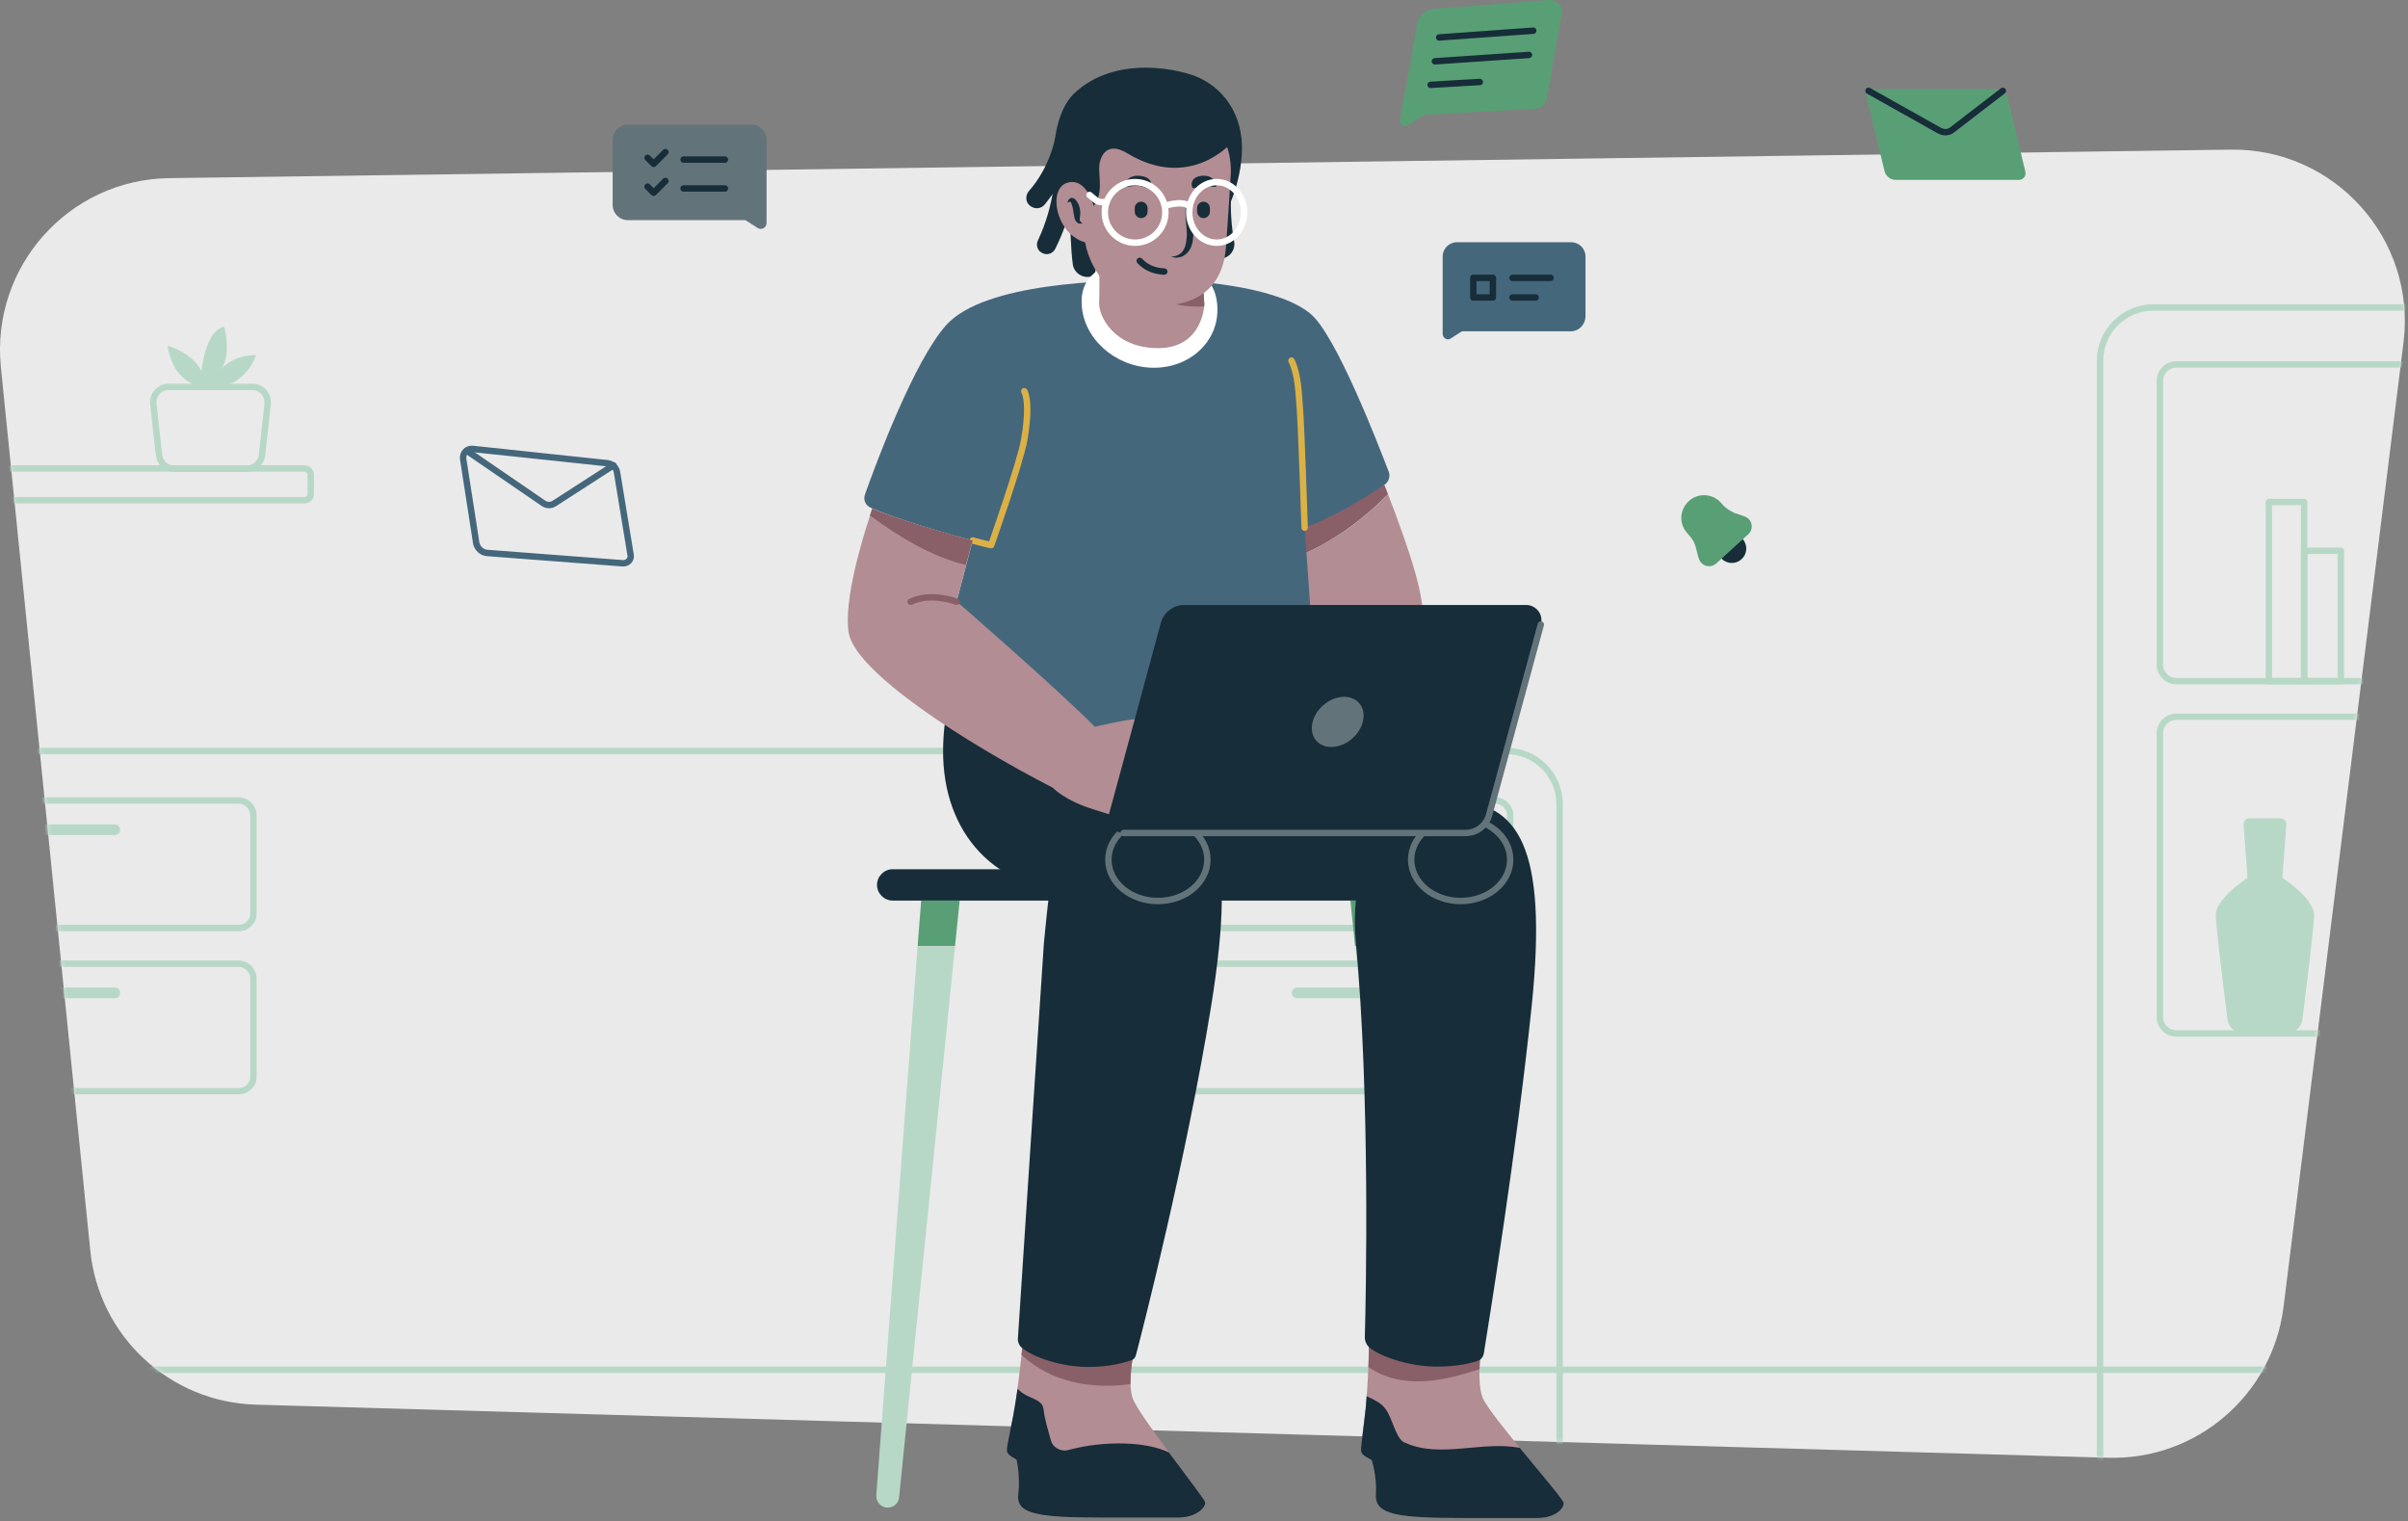 <svg width="676" height="427" viewBox="0 0 676 427" fill="none" xmlns="http://www.w3.org/2000/svg">
<rect x="0" y="0" width="676" height="427" fill="#808080" stroke="none"/>
<path d="M591.842 409.205L71.843 394.305C47.642 393.605 27.742 375.105 25.343 351.005L0.242 103.005C-2.558 74.905 19.242 50.405 47.443 50.005L626.242 42.005C655.442 41.605 678.342 67.105 674.742 96.105L641.042 367.005C637.942 391.605 616.642 409.905 591.842 409.205Z" fill="#EAEAEA"/>
<mask id="mask0_367_12" style="mask-type:alpha" maskUnits="userSpaceOnUse" x="0" y="42" width="676" height="368">
<path d="M591.842 409.205L71.843 394.305C47.642 393.605 27.742 375.105 25.343 351.005L0.243 103.005C-2.557 74.905 19.242 50.405 47.443 50.005L626.243 42.005C655.443 41.605 678.343 67.105 674.743 96.105L641.042 367.005C637.942 391.605 616.642 409.905 591.842 409.205Z" fill="#EAF9F3"/>
</mask>
<g mask="url(#mask0_367_12)">
<path d="M422.842 476.505H7.343C-0.958 476.505 -7.657 469.805 -7.657 461.505V225.805C-7.657 217.505 -0.958 210.805 7.343 210.805H422.842C431.142 210.805 437.842 217.505 437.842 225.805V461.405C437.842 469.705 431.142 476.505 422.842 476.505Z" stroke="#B8D8C7" stroke-width="1.8" stroke-miterlimit="10" stroke-linecap="round" stroke-linejoin="round"/>
<path d="M728.542 460.605H604.542C596.242 460.605 589.542 453.905 589.542 445.605V101.305C589.542 93.005 596.242 86.305 604.542 86.305H728.542C736.842 86.305 743.542 93.005 743.542 101.305V445.605C743.542 453.905 736.842 460.605 728.542 460.605Z" stroke="#B8D8C7" stroke-width="1.8" stroke-miterlimit="10" stroke-linecap="round" stroke-linejoin="round"/>
<path d="M85.442 140.405H-4.457V131.505H85.442C86.442 131.505 87.243 132.305 87.243 133.305V138.505C87.343 139.605 86.543 140.405 85.442 140.405Z" stroke="#B8D8C7" stroke-width="1.8" stroke-miterlimit="10" stroke-linecap="round" stroke-linejoin="round"/>
<path d="M69.243 131.605H48.943C46.742 131.605 44.943 130.005 44.642 127.805L43.042 113.405C42.742 110.905 44.742 108.605 47.343 108.605H70.843C73.442 108.605 75.343 110.805 75.142 113.405L73.543 127.805C73.243 129.905 71.442 131.605 69.243 131.605Z" stroke="#B8D8C7" stroke-width="1.8" stroke-miterlimit="10" stroke-linecap="round" stroke-linejoin="round"/>
<path d="M56.642 108.605C56.642 108.605 48.642 107.805 47.042 97.005C47.042 97.005 54.242 99.105 56.542 104.205C56.542 104.205 57.542 92.805 62.943 91.705C62.943 91.705 65.343 100.205 61.542 104.405C61.542 104.405 64.442 99.605 71.843 99.705C71.843 99.705 69.942 106.505 62.642 108.505" fill="#B8D8C7"/>
<path d="M419.743 260.505H329.542C327.242 260.505 325.342 258.605 325.342 256.305V228.905C325.342 226.605 327.242 224.705 329.542 224.705H419.743C422.043 224.705 423.943 226.605 423.943 228.905V256.305C423.943 258.605 422.043 260.505 419.743 260.505Z" stroke="#B8D8C7" stroke-width="1.8" stroke-miterlimit="10" stroke-linecap="round" stroke-linejoin="round"/>
<path d="M384.943 234.405H364.142C363.342 234.405 362.642 233.705 362.642 232.905C362.642 232.105 363.342 231.405 364.142 231.405H384.943C385.743 231.405 386.443 232.105 386.443 232.905C386.443 233.705 385.843 234.405 384.943 234.405Z" fill="#B8D8C7"/>
<path d="M419.743 306.305H329.542C327.242 306.305 325.342 304.405 325.342 302.105V274.705C325.342 272.405 327.242 270.505 329.542 270.505H419.743C422.043 270.505 423.943 272.405 423.943 274.705V302.105C423.943 304.405 422.043 306.305 419.743 306.305Z" stroke="#B8D8C7" stroke-width="1.8" stroke-miterlimit="10" stroke-linecap="round" stroke-linejoin="round"/>
<path d="M384.943 280.205H364.142C363.342 280.205 362.642 279.505 362.642 278.705C362.642 277.905 363.342 277.205 364.142 277.205H384.943C385.743 277.205 386.443 277.905 386.443 278.705C386.443 279.505 385.843 280.205 384.943 280.205Z" fill="#B8D8C7"/>
<path d="M66.942 260.505H-23.258C-25.558 260.505 -27.457 258.605 -27.457 256.305V228.905C-27.457 226.605 -25.558 224.705 -23.258 224.705H66.942C69.243 224.705 71.142 226.605 71.142 228.905V256.305C71.243 258.605 69.343 260.505 66.942 260.505Z" stroke="#B8D8C7" stroke-width="1.8" stroke-miterlimit="10" stroke-linecap="round" stroke-linejoin="round"/>
<path d="M32.242 234.405H11.443C10.643 234.405 9.942 233.705 9.942 232.905C9.942 232.105 10.643 231.405 11.443 231.405H32.242C33.042 231.405 33.742 232.105 33.742 232.905C33.742 233.705 33.042 234.405 32.242 234.405Z" fill="#B8D8C7"/>
<path d="M66.942 306.305H-23.258C-25.558 306.305 -27.457 304.405 -27.457 302.105V274.705C-27.457 272.405 -25.558 270.505 -23.258 270.505H66.942C69.243 270.505 71.142 272.405 71.142 274.705V302.105C71.243 304.405 69.343 306.305 66.942 306.305Z" stroke="#B8D8C7" stroke-width="1.8" stroke-miterlimit="10" stroke-linecap="round" stroke-linejoin="round"/>
<path d="M32.242 280.205H11.443C10.643 280.205 9.942 279.505 9.942 278.705C9.942 277.905 10.643 277.205 11.443 277.205H32.242C33.042 277.205 33.742 277.905 33.742 278.705C33.742 279.505 33.042 280.205 32.242 280.205Z" fill="#B8D8C7"/>
<path d="M770.742 191.205H610.943C608.443 191.205 606.342 189.105 606.342 186.605V106.905C606.342 104.405 608.443 102.305 610.943 102.305H770.842C773.342 102.305 775.443 104.405 775.443 106.905V186.605C775.343 189.105 773.342 191.205 770.742 191.205Z" stroke="#B8D8C7" stroke-width="1.8" stroke-miterlimit="10" stroke-linecap="round" stroke-linejoin="round"/>
<path d="M770.742 290.105H610.943C608.443 290.105 606.342 288.005 606.342 285.505V205.805C606.342 203.305 608.443 201.205 610.943 201.205H770.842C773.342 201.205 775.443 203.305 775.443 205.805V285.505C775.343 288.105 773.342 290.105 770.742 290.105Z" stroke="#B8D8C7" stroke-width="1.8" stroke-miterlimit="10" stroke-linecap="round" stroke-linejoin="round"/>
<path d="M646.842 140.905H636.943V191.205H646.842V140.905Z" stroke="#B8D8C7" stroke-width="1.8" stroke-miterlimit="10" stroke-linecap="round" stroke-linejoin="round"/>
<path d="M657.142 154.605H646.842V191.205H657.142V154.605Z" stroke="#B8D8C7" stroke-width="1.8" stroke-miterlimit="10" stroke-linecap="round" stroke-linejoin="round"/>
<path d="M640.742 246.405L641.842 231.505C641.942 230.505 641.142 229.705 640.142 229.705H635.842H631.542C630.542 229.705 629.842 230.505 629.842 231.505L630.942 246.405C630.942 246.405 621.942 252.205 622.042 257.005C622.142 260.705 624.342 278.405 625.342 286.205C625.642 288.405 627.442 290.005 629.642 290.005H635.842H642.042C644.242 290.005 646.042 288.405 646.342 286.205C647.342 278.405 649.542 260.705 649.642 257.005C649.742 252.205 640.742 246.405 640.742 246.405Z" fill="#B8D8C7"/>
<path d="M16.442 384.505H660.642" stroke="#B8D8C7" stroke-width="1.8" stroke-miterlimit="10" stroke-linecap="round" stroke-linejoin="round"/>
</g>
<path d="M136.72 155.219L174.82 158.119C176.22 158.219 177.32 157.019 177.02 155.719L173.22 132.619C173.02 131.219 171.82 130.119 170.42 130.019L132.72 126.019C131.12 125.819 129.82 127.219 130.02 128.819L133.72 152.619C134.12 154.019 135.32 155.119 136.72 155.219Z" stroke="#45677C" stroke-width="1.8" stroke-miterlimit="10" stroke-linecap="round" stroke-linejoin="round"/>
<path d="M172.22 130.619L155.62 141.319C154.72 141.919 153.52 141.919 152.62 141.319L131.02 126.519" stroke="#45677C" stroke-width="1.8" stroke-miterlimit="10" stroke-linecap="round" stroke-linejoin="round"/>
<path d="M431.121 30.515L399.821 32.215L395.221 35.215C394.121 35.914 392.821 35.014 393.021 33.715L397.921 6.514C398.321 4.314 400.121 2.715 402.321 2.514L434.921 0.014C437.021 -0.186 438.821 1.714 438.421 3.814L434.221 27.614C433.921 29.314 432.621 30.415 431.121 30.515Z" fill="#599F75"/>
<path d="M404.021 10.514L430.421 8.614" stroke="#172D39" stroke-width="1.8" stroke-miterlimit="10" stroke-linecap="round" stroke-linejoin="round"/>
<path d="M402.82 17.215L429.221 15.415" stroke="#172D39" stroke-width="1.8" stroke-miterlimit="10" stroke-linecap="round" stroke-linejoin="round"/>
<path d="M401.621 23.814L415.421 23.015" stroke="#172D39" stroke-width="1.8" stroke-miterlimit="10" stroke-linecap="round" stroke-linejoin="round"/>
<path d="M489.182 151.282C487.682 149.582 485.082 149.482 483.482 150.982C481.782 152.482 481.682 155.082 483.182 156.682C484.682 158.382 487.282 158.482 488.882 156.982C490.582 155.482 490.682 152.882 489.182 151.282Z" fill="#172D39"/>
<path d="M483.782 141.882L483.082 141.082C480.682 138.482 476.682 138.282 474.082 140.682C471.482 143.082 471.282 147.082 473.682 149.682L474.382 150.482C475.182 151.382 475.782 152.482 476.082 153.682C476.282 154.582 476.582 155.682 476.882 156.682C477.482 158.882 480.082 159.682 481.782 158.182L486.282 154.082L490.782 149.982C492.482 148.482 491.882 145.682 489.782 144.982C488.782 144.582 487.782 144.282 486.882 143.982C485.682 143.382 484.682 142.782 483.782 141.882Z" fill="#599F75"/>
<path d="M566.663 50.5H532.063C530.763 50.5 529.363 49.4 529.063 48.1L524.063 27.4C523.763 26.1 524.563 25 525.963 25H560.563C561.863 25 563.263 26.1 563.563 27.4L568.563 48.1C568.863 49.4 568.063 50.5 566.663 50.5Z" fill="#599F75"/>
<path d="M524.563 25.5L544.163 36.5C545.463 37.3 546.963 37.3 547.963 36.5L562.263 25.5" stroke="#172D39" stroke-width="1.8" stroke-miterlimit="10" stroke-linecap="round" stroke-linejoin="round"/>
<path d="M397.905 252.8H250.605C248.205 252.8 246.205 250.8 246.205 248.4C246.205 246 248.205 244 250.605 244H397.905C400.305 244 402.305 246 402.305 248.4C402.305 250.8 400.305 252.8 397.905 252.8Z" fill="#172D39"/>
<path d="M269.405 252.8H258.605L257.605 265.6H268.105L269.405 252.8Z" fill="#599F75"/>
<path d="M257.605 265.6L246.005 419.7C245.905 421.6 247.305 423.2 249.205 423.2C250.905 423.2 252.305 421.9 252.405 420.3L268.105 265.7H257.605V265.6Z" fill="#B8D8C7"/>
<path d="M379.105 252.8H390.005L390.905 265.6H380.405L379.105 252.8Z" fill="#599F75"/>
<path d="M390.905 265.6L402.605 419.7C402.705 421.6 401.305 423.2 399.405 423.2C397.705 423.2 396.305 421.9 396.205 420.3L380.505 265.7H390.905V265.6Z" fill="#B8D8C7"/>
<path d="M176.3 61.8H209.3L212.7 64C213.8 64.7 215.2 63.9 215.2 62.6V39.3C215.2 36.9 213.3 35 210.9 35H176.3C173.9 35 172 36.9 172 39.3V57.5C172 59.9 173.9 61.8 176.3 61.8Z" fill="#63737A"/>
<path d="M181.8 44.3L183.5 46L186.8 42.7" fill="#63737A"/>
<path d="M181.8 44.3L183.5 46L186.8 42.7" stroke="#172D39" stroke-width="1.8" stroke-miterlimit="10" stroke-linecap="round" stroke-linejoin="round"/>
<path d="M191.9 44.8H203.5" stroke="#172D39" stroke-width="1.8" stroke-miterlimit="10" stroke-linecap="round" stroke-linejoin="round"/>
<path d="M181.8 52.4L183.5 54.1L186.8 50.8" fill="#63737A"/>
<path d="M181.8 52.4L183.5 54.1L186.8 50.8" stroke="#172D39" stroke-width="1.8" stroke-miterlimit="10" stroke-linecap="round" stroke-linejoin="round"/>
<path d="M191.9 52.9H203.5" stroke="#172D39" stroke-width="1.8" stroke-miterlimit="10" stroke-linecap="round" stroke-linejoin="round"/>
<path d="M345.556 54.725C345.556 54.725 345.256 61.625 346.456 67.725C346.856 69.625 345.756 71.625 343.956 72.325C342.756 72.725 341.356 72.925 340.056 72.125C336.856 70.125 341.856 48.825 345.556 54.725Z" fill="#172D39"/>
<path d="M300.456 62.625C300.456 62.625 300.556 69.625 301.156 74.125C301.456 76.525 303.856 78.225 306.256 77.625C306.556 77.525 306.756 77.425 306.956 77.325C308.756 76.125 307.456 59.725 307.456 59.725C307.456 59.725 300.856 59.825 300.456 62.625Z" fill="#172D39"/>
<path d="M296.156 47.825C296.156 47.825 296.256 57.225 291.356 67.525C290.856 68.625 291.156 69.925 292.056 70.725C292.056 70.725 292.056 70.725 292.156 70.725C293.456 71.825 295.456 71.425 296.256 69.825C298.256 65.825 302.056 57.025 301.756 47.725C301.456 35.225 296.156 47.825 296.156 47.825Z" fill="#172D39"/>
<path d="M338.356 421.825C338.456 423.325 335.856 426.125 330.656 426.125C325.456 426.125 328.056 426.125 309.856 426.125C291.656 426.125 285.156 425.225 285.856 419.625C286.556 414.025 285.356 409.825 285.356 409.825C285.356 409.825 283.156 408.725 282.756 407.825C282.356 406.925 282.756 405.925 284.456 397.425C284.556 396.925 284.656 396.325 284.756 395.725C286.256 386.925 287.556 372.725 287.556 372.725C291.456 370.825 318.956 376.025 318.956 376.025C318.956 376.025 316.456 386.625 317.756 391.725C317.856 392.025 317.856 392.225 317.956 392.425C319.556 397.325 338.256 420.425 338.356 421.825Z" fill="#B28D93"/>
<path d="M317.356 388.525C317.256 383.125 318.956 376.025 318.956 376.025C318.956 376.025 291.456 370.825 287.556 372.725C287.556 372.725 287.256 375.925 286.756 380.325C295.156 388.125 306.556 390.025 317.356 388.525Z" fill="#896068"/>
<path d="M328.156 407.725C321.856 404.625 309.956 404.325 299.956 407.025C297.756 407.625 295.456 406.325 294.956 404.125C294.256 401.525 293.356 398.825 292.956 395.625C292.556 392.325 288.456 392.925 285.656 389.825C285.256 392.525 284.856 395.225 284.456 397.325C282.756 405.825 282.456 406.825 282.756 407.725C283.156 408.625 285.356 409.725 285.356 409.725C285.356 409.725 286.456 414.025 285.856 419.525C285.156 425.125 291.656 426.025 309.856 426.025C328.056 426.025 325.456 426.025 330.656 426.025C335.856 426.025 338.456 423.225 338.356 421.725C338.256 421.125 333.256 414.525 328.156 407.725Z" fill="#172D39"/>
<path d="M384.456 372.725C384.456 372.725 384.256 388.825 383.156 397.425C382.156 405.925 381.856 406.925 382.256 407.825C382.656 408.725 385.056 409.825 385.056 409.825C385.056 409.825 386.556 414.125 386.256 419.625C385.956 425.225 392.556 426.125 410.756 426.125C428.956 426.125 426.356 426.125 431.556 426.125C436.756 426.125 439.156 423.325 438.956 421.825C438.756 420.325 418.256 397.325 416.256 392.425C414.256 387.625 416.056 375.925 416.056 375.925C416.056 375.925 388.256 370.825 384.456 372.725Z" fill="#B28D93"/>
<path d="M415.356 384.325C415.456 380.025 416.056 376.025 416.056 376.025C416.056 376.025 388.156 370.825 384.456 372.725C384.456 372.725 384.356 377.825 384.156 383.725C393.356 390.125 404.956 387.825 415.356 384.325Z" fill="#896068"/>
<path d="M426.656 406.425C415.956 404.425 404.256 409.425 394.556 405.025C392.256 404.425 391.256 399.625 389.656 396.625C388.356 394.125 386.556 393.325 383.656 391.925C383.556 393.925 383.356 395.825 383.156 397.425C382.156 405.925 381.856 406.925 382.256 407.825C382.656 408.725 385.056 409.825 385.056 409.825C385.056 409.825 386.556 414.125 386.256 419.625C385.956 425.225 392.556 426.125 410.756 426.125C428.956 426.125 426.356 426.125 431.556 426.125C436.756 426.125 439.156 423.325 438.956 421.825C438.856 421.025 432.656 413.725 426.656 406.425Z" fill="#172D39"/>
<path d="M273.056 182.925C273.056 182.925 264.856 191.325 264.756 210.725C264.656 233.825 279.356 250.425 303.456 250.425C327.556 250.425 375.456 249.725 392.556 250.425C409.656 251.125 407.356 213.425 394.756 201.825C382.156 190.325 284.556 168.825 273.056 182.925Z" fill="#172D39"/>
<path d="M296.456 241.225C298.856 233.725 307.356 221.725 322.856 224.825C339.656 228.125 347.856 233.825 339.956 282.725C333.056 325.125 320.756 373.425 318.856 380.525C318.656 381.125 318.256 381.625 317.656 381.825C315.856 382.425 311.756 383.725 305.456 383.725C298.056 383.725 289.956 381.025 286.756 378.225C286.056 377.625 285.656 376.625 285.756 375.725C286.556 363.725 292.556 271.625 293.056 264.725C294.056 254.825 294.756 246.525 296.456 241.225Z" fill="#172D39"/>
<path d="M408.456 224.825C425.656 225.525 434.756 236.725 429.956 282.725C425.656 323.925 417.956 371.025 416.556 379.925C416.356 380.925 415.756 381.725 414.756 382.025C412.756 382.725 408.956 383.625 403.356 383.625C396.356 383.625 388.456 381.225 384.756 378.525C383.656 377.725 383.056 376.425 383.156 375.125C383.456 364.425 384.656 307.825 380.656 264.825C378.056 237.425 392.356 224.125 408.456 224.825Z" fill="#172D39"/>
<path d="M325.056 252.925C332.733 252.925 338.956 247.732 338.956 241.325C338.956 234.919 332.733 229.725 325.056 229.725C317.379 229.725 311.156 234.919 311.156 241.325C311.156 247.732 317.379 252.925 325.056 252.925Z" stroke="#63737A" stroke-width="1.8" stroke-miterlimit="10" stroke-linecap="round" stroke-linejoin="round"/>
<path d="M410.056 252.925C417.733 252.925 423.956 247.732 423.956 241.325C423.956 234.919 417.733 229.725 410.056 229.725C402.379 229.725 396.156 234.919 396.156 241.325C396.156 247.732 402.379 252.925 410.056 252.925Z" stroke="#63737A" stroke-width="1.8" stroke-miterlimit="10" stroke-linecap="round" stroke-linejoin="round"/>
<path d="M389.656 138.725C389.056 137.125 388.656 136.125 388.656 136.125L356.556 142.825L357.156 158.725C369.456 155.325 380.656 147.925 389.656 138.725Z" fill="#896068"/>
<path d="M398.156 164.025C396.456 156.725 391.756 144.125 389.656 138.725C380.656 148.025 369.456 155.325 357.056 158.625L357.556 173.925L371.756 218.325L388.556 208.725C401.156 181.225 400.356 173.425 398.156 164.025Z" fill="#B28D93"/>
<path d="M244.456 142.525C242.956 141.925 242.256 140.225 242.856 138.725C245.956 129.925 256.656 101.225 265.656 91.225C276.456 79.325 310.556 78.625 325.056 78.625C339.556 78.625 359.956 81.225 368.056 88.225C375.056 94.225 386.656 124.025 389.856 132.425C390.356 133.725 389.856 135.225 388.756 136.025C384.756 138.725 375.256 144.825 366.256 148.125L370.556 208.725C370.556 208.725 277.156 207.325 273.456 205.525C269.756 203.625 264.956 181.825 265.656 179.525C266.356 177.325 273.056 151.725 273.056 151.725C273.056 151.725 254.256 146.825 244.456 142.525Z" fill="#45677C"/>
<path d="M273.056 151.725C273.056 151.725 276.756 152.725 278.256 153.025C278.256 153.025 286.456 129.825 287.556 123.325C288.656 116.825 288.656 112.025 287.556 109.825" stroke="#DBB146" stroke-width="1.8" stroke-miterlimit="10" stroke-linecap="round" stroke-linejoin="round"/>
<path d="M366.256 148.125C366.256 148.125 365.356 120.925 364.956 115.325C364.556 109.725 364.356 104.925 362.556 101.225" stroke="#DBB146" stroke-width="1.8" stroke-miterlimit="10" stroke-linecap="round" stroke-linejoin="round"/>
<path d="M273.056 151.725C273.056 151.725 253.056 146.325 244.856 142.725C244.856 142.725 244.556 143.525 244.156 144.825C252.456 150.925 261.456 156.425 271.156 158.725L273.056 151.725Z" fill="#896068"/>
<path d="M320.556 201.825C317.556 201.525 307.356 204.025 307.356 204.025C297.356 193.825 268.556 168.825 268.556 168.825L271.256 158.625C261.556 156.325 252.556 150.825 244.256 144.725C242.256 150.725 236.756 168.525 238.256 177.625C240.156 188.725 271.056 208.525 295.556 221.125C295.556 221.125 298.856 224.725 307.056 227.225C309.756 228.025 313.456 229.325 314.956 229.525C316.456 229.725 320.356 229.325 322.756 229.525C325.156 229.725 326.256 227.625 328.856 227.925C331.456 228.225 332.156 226.525 334.056 227.625C335.956 228.725 337.356 226.525 337.356 224.325C337.256 222.225 323.556 202.225 320.556 201.825Z" fill="#B28D93"/>
<path d="M268.556 168.925C268.556 168.925 261.356 166.125 255.656 168.925" stroke="#896068" stroke-width="1.8" stroke-miterlimit="10" stroke-linecap="round" stroke-linejoin="round"/>
<path d="M341.756 86.325C342.156 95.925 333.856 103.525 323.356 103.225C312.856 102.925 303.956 94.825 303.656 85.225C303.256 75.625 312.356 72.625 322.956 72.925C333.456 73.225 341.456 76.725 341.756 86.325Z" fill="white"/>
<path d="M308.556 61.325C308.556 61.325 308.756 81.225 308.556 84.925C308.356 88.625 312.656 97.725 325.156 97.725C337.656 97.725 338.256 85.525 338.056 84.925C337.856 84.325 337.356 65.525 336.756 64.325C336.356 63.125 312.156 56.525 308.556 61.325Z" fill="#B28D93"/>
<path d="M315.756 77.225C321.656 83.925 329.856 86.425 338.056 86.025C338.156 85.425 338.056 85.025 338.056 84.925C338.056 84.725 337.956 83.225 337.856 81.025C330.456 83.325 323.156 79.325 315.756 77.225Z" fill="#896068"/>
<path d="M342.456 62.625C342.456 62.625 347.256 55.725 348.456 45.225C349.856 33.625 344.356 25.525 336.856 21.925C331.656 19.425 312.956 15.125 301.356 26.425C294.056 33.525 293.056 56.625 304.456 62.125C319.056 69.125 306.656 70.625 307.256 71.225C307.256 71.225 307.556 72.925 311.756 68.425C315.956 63.825 342.456 62.625 342.456 62.625Z" fill="#172D39"/>
<path d="M345.556 48.325C345.556 48.325 344.756 61.525 344.156 69.425C343.556 77.325 339.556 85.425 326.056 85.825C312.556 86.225 306.156 75.925 304.656 68.225C302.456 56.525 298.656 33.925 317.356 31.325C336.056 28.725 345.556 34.625 345.556 48.325Z" fill="#B28D93"/>
<path d="M345.556 40.225C345.556 40.225 333.956 53.625 316.456 43.025C310.056 39.125 308.556 44.925 308.556 47.225C308.556 50.425 310.056 56.725 305.056 59.325C303.056 60.325 299.956 54.125 301.656 40.225C303.356 26.325 329.656 27.425 338.356 28.425C347.056 29.425 346.956 34.025 345.556 40.225Z" fill="#172D39"/>
<path d="M307.056 57.925C307.056 57.925 305.056 49.625 299.556 51.325C293.956 53.025 296.456 66.525 305.456 68.225" fill="#B28D93"/>
<path d="M326.856 76.225C324.656 76.125 322.056 75.525 319.956 73.225" stroke="#172D39" stroke-width="1.8" stroke-miterlimit="10" stroke-linecap="round" stroke-linejoin="round"/>
<path d="M337.856 61.225C338.856 61.225 339.656 60.425 339.656 59.425V58.425C339.656 57.425 338.856 56.625 337.856 56.625C336.856 56.625 336.056 57.425 336.056 58.425V59.425C336.156 60.425 336.856 61.225 337.856 61.225Z" fill="#172D39"/>
<path d="M320.356 61.225C321.356 61.225 322.156 60.425 322.156 59.425V58.425C322.156 57.425 321.356 56.625 320.356 56.625C319.356 56.625 318.556 57.425 318.556 58.425V59.425C318.556 60.425 319.356 61.225 320.356 61.225Z" fill="#172D39"/>
<path d="M341.456 52.025C341.356 50.825 340.156 49.225 337.856 49.325C334.756 49.425 334.256 51.225 334.656 52.425C334.956 53.425 336.356 52.325 337.956 52.125C339.756 52.025 341.556 53.025 341.456 52.025Z" fill="#172D39"/>
<path d="M328.756 72.025C330.256 72.025 331.556 71.325 332.156 70.325C332.456 69.825 332.756 69.225 332.856 68.525C333.056 67.925 333.056 67.225 333.156 66.525C333.256 65.125 333.056 63.825 332.956 62.325C332.856 60.825 332.656 59.325 332.956 57.825C333.456 59.225 333.956 60.625 334.356 62.025C334.556 62.725 334.756 63.525 334.856 64.225C334.956 65.025 335.056 65.825 334.956 66.525C334.856 68.125 334.456 69.825 333.256 71.025C332.656 71.625 331.856 72.125 331.056 72.225C330.256 72.425 329.456 72.325 328.756 72.025Z" fill="#172D39"/>
<path d="M315.756 52.025C315.856 50.825 317.156 49.225 319.556 49.325C322.956 49.525 323.456 51.225 323.056 52.425C322.656 53.425 321.256 52.325 319.556 52.125C317.556 52.025 315.656 53.025 315.756 52.025Z" fill="#172D39"/>
<path d="M299.656 56.925C299.756 56.525 299.956 56.025 300.356 55.725C300.556 55.525 300.956 55.525 301.256 55.625C301.456 55.625 301.556 55.725 301.656 55.825C301.756 55.925 301.956 56.025 301.956 56.125C302.356 56.525 302.556 56.925 302.756 57.325C302.956 57.725 303.056 58.225 303.156 58.625C303.356 59.525 303.256 60.325 303.156 61.025C303.156 61.325 303.056 61.625 303.156 61.925C303.256 62.225 303.556 62.425 303.856 62.725C303.456 62.825 302.956 62.825 302.456 62.525C302.056 62.225 301.756 61.625 301.656 61.225C301.456 60.325 301.356 59.625 301.256 58.925C301.156 58.625 301.156 58.225 301.056 57.925C300.956 57.625 300.856 57.325 300.756 57.025C300.656 56.825 300.656 56.625 300.356 56.625C300.456 56.525 300.056 56.725 299.656 56.925Z" fill="#172D39"/>
<path d="M318.656 68.125C323.35 68.125 327.156 64.32 327.156 59.625C327.156 54.931 323.35 51.125 318.656 51.125C313.961 51.125 310.156 54.931 310.156 59.625C310.156 64.32 313.961 68.125 318.656 68.125Z" stroke="white" stroke-width="1.8" stroke-miterlimit="10" stroke-linecap="round" stroke-linejoin="round"/>
<path d="M341.556 68.125C345.808 68.125 349.256 64.32 349.256 59.625C349.256 54.931 345.808 51.125 341.556 51.125C337.303 51.125 333.856 54.931 333.856 59.625C333.856 64.32 337.303 68.125 341.556 68.125Z" stroke="white" stroke-width="1.8" stroke-miterlimit="10" stroke-linecap="round" stroke-linejoin="round"/>
<path d="M310.656 56.725H309.256C308.656 56.725 308.056 56.525 307.556 56.125L305.856 54.725" stroke="white" stroke-width="1.8" stroke-miterlimit="10" stroke-linecap="round" stroke-linejoin="round"/>
<path d="M326.956 57.825C326.956 57.825 331.656 56.125 333.856 57.825" stroke="white" stroke-width="1.8" stroke-miterlimit="10" stroke-linecap="round" stroke-linejoin="round"/>
<path d="M411.456 233.825H315.456C312.656 233.825 310.556 231.125 311.356 228.425L318.556 201.925L325.856 174.925C326.656 171.925 329.356 169.825 332.456 169.825H398.356H428.456C431.256 169.825 433.356 172.525 432.556 175.225L418.056 228.725C417.256 231.725 414.556 233.825 411.456 233.825Z" fill="#172D39"/>
<path d="M432.556 175.325L418.056 228.725C417.256 231.725 414.556 233.825 411.456 233.825H315.456" stroke="#63737A" stroke-width="1.8" stroke-miterlimit="10" stroke-linecap="round" stroke-linejoin="round"/>
<path d="M379.633 207.303C382.953 204.387 383.812 199.938 381.552 197.365C379.293 194.793 374.77 195.071 371.45 197.987C368.131 200.902 367.272 205.351 369.531 207.924C371.791 210.496 376.314 210.218 379.633 207.303Z" fill="#63737A"/>
<path d="M296.156 39.025C296.156 39.025 294.756 46.925 288.856 53.625C287.756 54.925 287.856 56.825 289.256 57.825C290.556 58.825 292.356 58.625 293.356 57.325C295.656 54.425 299.656 48.925 301.956 43.025C303.956 37.825 296.656 37.125 296.156 39.025Z" fill="#172D39"/>
<path d="M441 93H410.4L407.3 95C406.3 95.7 405 94.9 405 93.7V72C405 69.8 406.8 68 409 68H441.1C443.3 68 445.1 69.8 445.1 72V88.9C445 91.2 443.2 93 441 93Z" fill="#45677C"/>
<path d="M424.6 78H435.3" stroke="#172D39" stroke-width="1.8" stroke-miterlimit="10" stroke-linecap="round" stroke-linejoin="round"/>
<path d="M424.6 83.5H431.1" stroke="#172D39" stroke-width="1.8" stroke-miterlimit="10" stroke-linecap="round" stroke-linejoin="round"/>
<path d="M419.1 78H413.6V83.5H419.1V78Z" fill="#45677C" stroke="#172D39" stroke-width="1.8" stroke-miterlimit="10" stroke-linecap="round" stroke-linejoin="round"/>
</svg>
